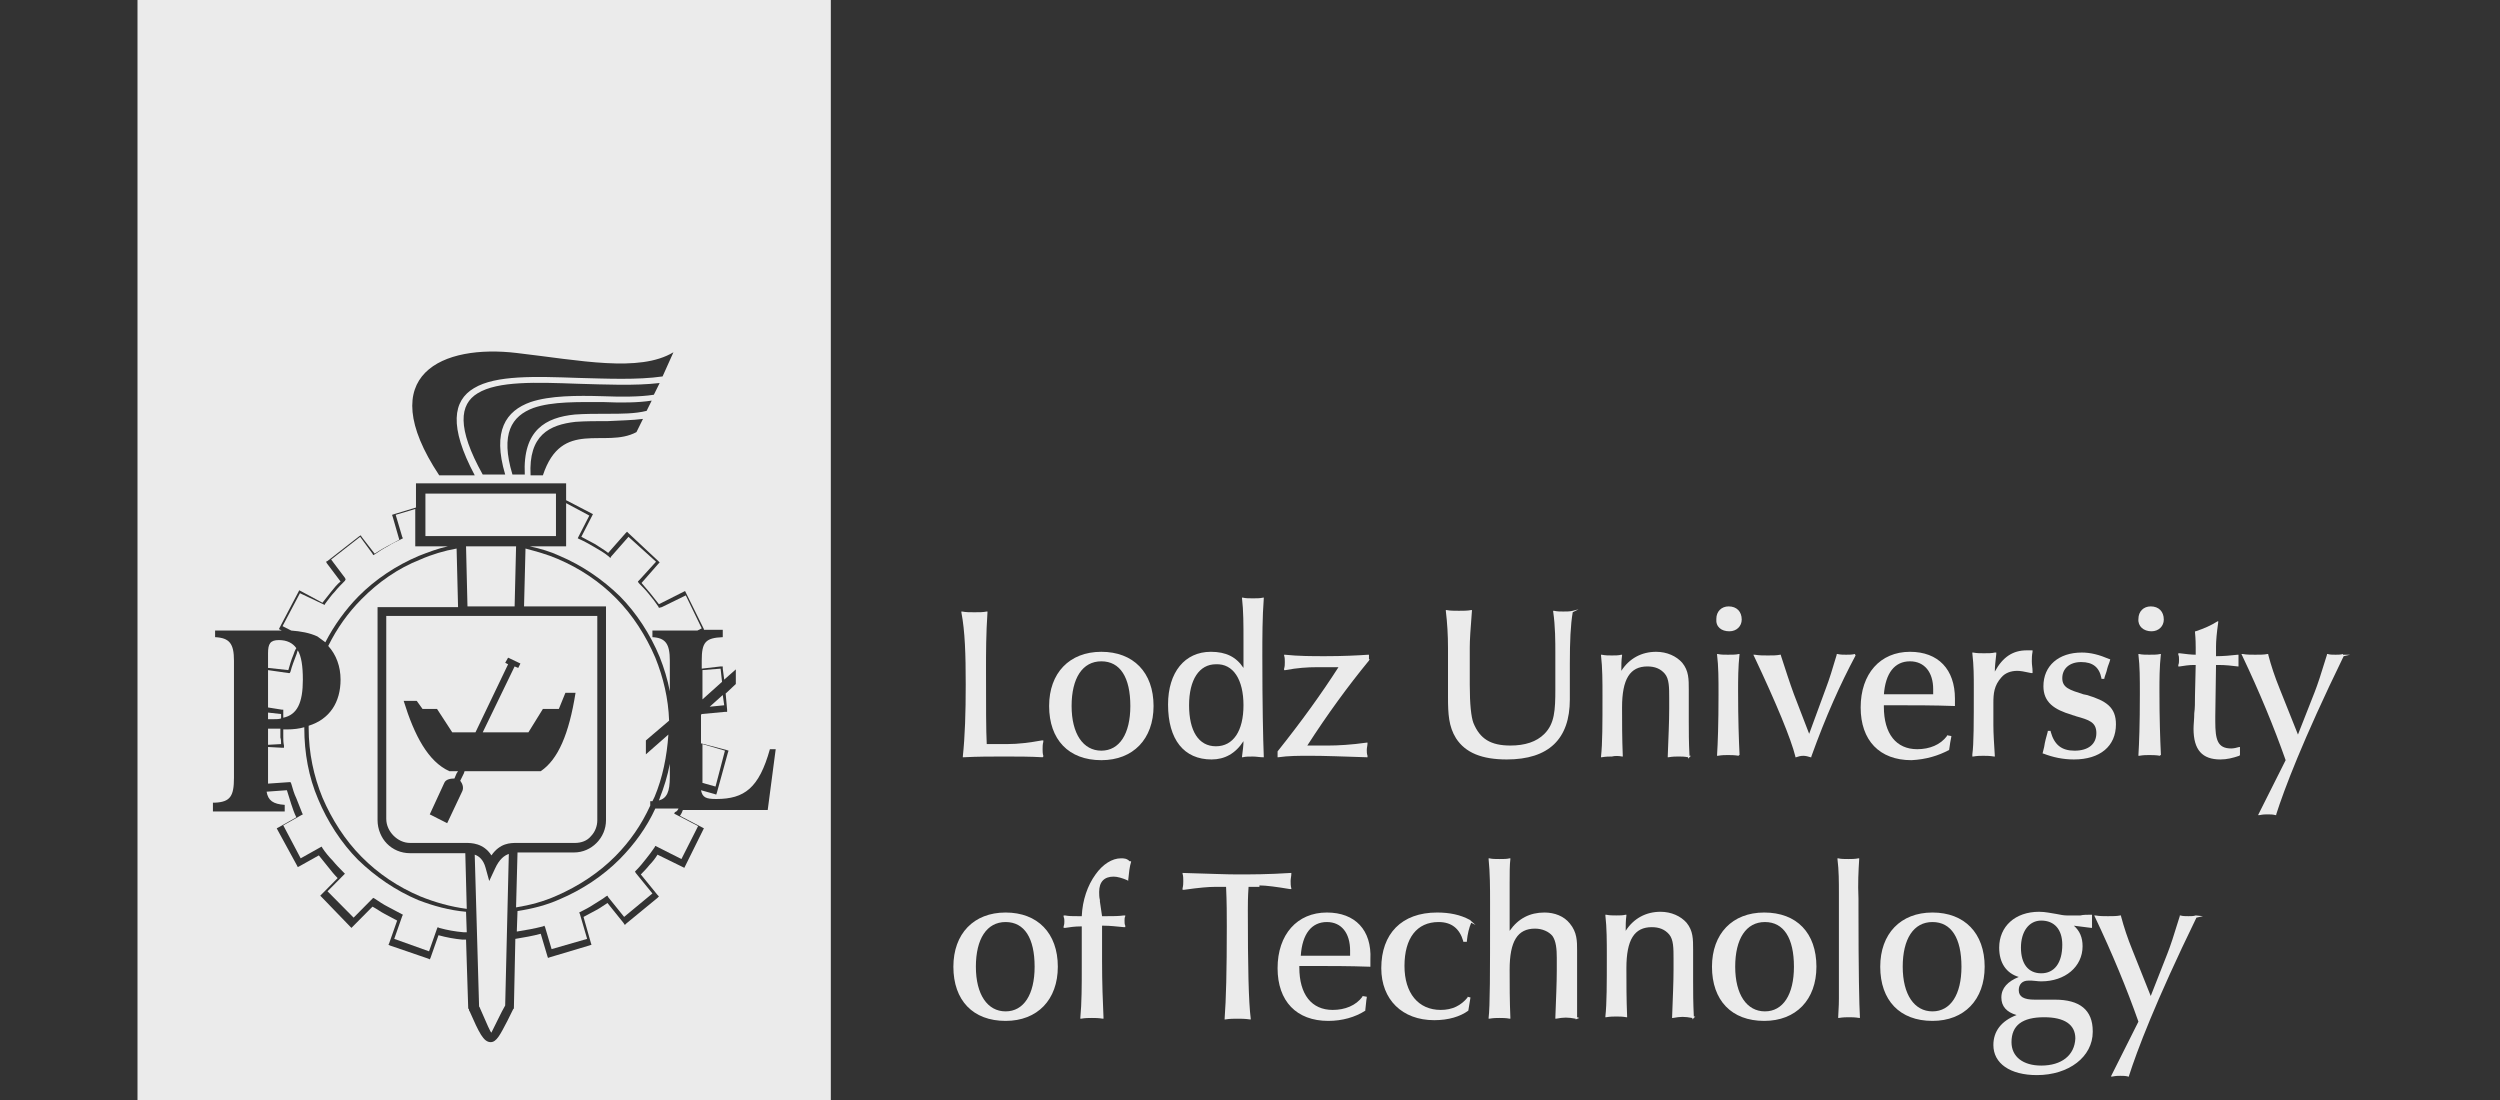 <?xml version="1.0"?>
<svg xmlns="http://www.w3.org/2000/svg" width="125" height="55" viewBox="0 0 125 55" fill="none">
<rect x="0" y="0" width="125" height="55" fill="#333333" stroke="none"/>
<g clip-path="url(#clip0_2097_59500)">
<path d="M98.617 37.827H98.653C98.871 37.79 99.016 37.79 99.161 37.79C99.306 37.79 99.487 37.79 99.705 37.827H99.741V37.79C99.705 37.204 99.669 36.691 99.669 36.252V35.153C99.669 34.677 99.705 34.275 100.067 33.872C100.249 33.652 100.539 33.542 100.865 33.542C101.01 33.542 101.228 33.579 101.554 33.652H101.627V33.542C101.627 33.396 101.591 33.249 101.591 33.066C101.591 32.92 101.591 32.773 101.627 32.59V32.517H101.591C101.518 32.517 101.409 32.517 101.337 32.517C100.648 32.517 100.14 32.846 99.741 33.579C99.741 33.322 99.778 33.03 99.814 32.7V32.627H99.741C99.596 32.663 99.415 32.663 99.197 32.663C99.016 32.663 98.835 32.663 98.653 32.627H98.617V32.663C98.69 33.286 98.69 33.835 98.69 34.384C98.69 36.179 98.69 37.204 98.617 37.717V37.827Z" fill="#FFFFFF" fill-opacity="0.9"/>
<path d="M72.4 32.407V34.86C72.4 35.702 72.436 36.325 72.799 36.911C73.27 37.643 74.104 37.973 75.337 37.973C77.441 37.973 78.492 36.947 78.492 34.97V33.176C78.492 32.077 78.528 31.235 78.637 30.612L78.927 30.466L78.637 30.539C78.492 30.576 78.347 30.576 78.165 30.576C77.984 30.576 77.876 30.576 77.694 30.539H77.658V30.576C77.767 31.308 77.767 32.077 77.767 32.7V34.457C77.767 35.519 77.73 36.178 77.222 36.691C76.824 37.094 76.243 37.277 75.519 37.277C74.539 37.277 73.995 36.947 73.669 36.142C73.56 35.849 73.488 35.226 73.488 34.238V32.37C73.488 32.004 73.524 31.455 73.597 30.539V30.503H73.56C73.379 30.539 73.161 30.539 72.944 30.539C72.726 30.539 72.508 30.539 72.328 30.503H72.291V30.539C72.364 31.162 72.4 31.748 72.4 32.407Z" fill="#FFFFFF" fill-opacity="0.9"/>
<path d="M86.469 31.565C86.832 31.565 87.086 31.308 87.086 30.979C87.086 30.576 86.832 30.32 86.433 30.32C86.07 30.32 85.817 30.576 85.817 30.942C85.781 31.345 86.07 31.565 86.469 31.565Z" fill="#FFFFFF" fill-opacity="0.9"/>
<path d="M86.977 32.7H86.941C86.796 32.736 86.614 32.736 86.397 32.736C86.216 32.736 86.034 32.736 85.89 32.7H85.853V32.736C85.926 33.322 85.926 33.945 85.926 34.714C85.926 36.215 85.89 37.167 85.853 37.753V37.79H85.89C86.107 37.753 86.252 37.753 86.397 37.753C86.542 37.753 86.723 37.753 86.941 37.79V37.753H86.977V37.716C86.941 36.984 86.905 35.959 86.905 34.567C86.905 33.981 86.905 33.359 86.977 32.7Z" fill="#FFFFFF" fill-opacity="0.9"/>
<path d="M89.769 37.826V37.863H89.805C89.914 37.826 90.023 37.79 90.168 37.79C90.277 37.79 90.422 37.826 90.531 37.863H90.567V37.826C91.292 35.812 92.017 34.201 92.779 32.773L92.743 32.7C92.597 32.736 92.453 32.736 92.308 32.736C92.162 32.736 92.017 32.736 91.873 32.7H91.836V32.736C91.618 33.469 91.474 33.945 91.292 34.421L90.458 36.691L89.697 34.714C89.479 34.128 89.261 33.432 89.044 32.773V32.736H89.008C88.826 32.773 88.645 32.773 88.391 32.773C88.174 32.773 87.956 32.773 87.739 32.736H87.666L87.703 32.81C88.826 35.19 89.552 36.947 89.769 37.826Z" fill="#FFFFFF" fill-opacity="0.9"/>
<path d="M107.574 31.565C107.936 31.565 108.19 31.308 108.19 30.979C108.19 30.576 107.936 30.32 107.537 30.32C107.175 30.32 106.921 30.576 106.921 30.942C106.885 31.308 107.175 31.565 107.574 31.565Z" fill="#FFFFFF" fill-opacity="0.9"/>
<path d="M103.694 37.973C105 37.973 105.797 37.314 105.797 36.215C105.797 35.373 105.326 35.044 104.346 34.751L104.165 34.714C103.476 34.494 103.114 34.385 103.114 33.908C103.114 33.432 103.476 33.103 104.057 33.103C104.637 33.103 104.963 33.359 105.072 33.908V33.945H105.217V33.908C105.253 33.762 105.326 33.616 105.362 33.432C105.398 33.286 105.471 33.139 105.507 32.993V32.956H105.471C104.963 32.737 104.528 32.627 104.093 32.627C102.932 32.627 102.171 33.286 102.171 34.311C102.171 35.117 102.715 35.483 103.585 35.739C103.658 35.776 103.73 35.776 103.802 35.813C104.455 35.996 104.818 36.106 104.818 36.655C104.818 37.204 104.419 37.534 103.73 37.534C103.078 37.534 102.715 37.241 102.533 36.582V36.545H102.388V36.582C102.316 36.838 102.243 37.094 102.207 37.351C102.171 37.46 102.171 37.534 102.135 37.644V37.68H102.171C102.642 37.863 103.15 37.973 103.694 37.973Z" fill="#FFFFFF" fill-opacity="0.9"/>
<path d="M108.045 32.7H108.009C107.864 32.736 107.683 32.736 107.465 32.736C107.284 32.736 107.102 32.736 106.957 32.7H106.921V32.736C106.993 33.322 106.993 33.908 106.993 34.714C106.993 36.215 106.957 37.167 106.921 37.753V37.79H106.957C107.175 37.753 107.32 37.753 107.465 37.753C107.61 37.753 107.792 37.753 108.009 37.79V37.753H108.045V37.716C108.009 36.984 107.972 35.959 107.972 34.567C107.972 33.981 107.972 33.359 108.045 32.7Z" fill="#FFFFFF" fill-opacity="0.9"/>
<path d="M55.067 32.59C53.471 32.59 52.456 33.652 52.456 35.3C52.456 36.984 53.435 38.009 55.067 38.009C56.662 38.009 57.678 36.947 57.678 35.3C57.678 33.615 56.662 32.59 55.067 32.59ZM56.517 35.3C56.517 36.691 55.973 37.533 55.067 37.533C54.16 37.533 53.58 36.691 53.58 35.3C53.58 33.908 54.124 33.066 55.067 33.066C56.01 33.066 56.517 33.871 56.517 35.3Z" fill="#FFFFFF" fill-opacity="0.9"/>
<path d="M62.972 44.271C63.298 44.271 63.842 44.344 64.495 44.454H64.567V44.417C64.531 44.307 64.531 44.161 64.531 44.051C64.531 43.941 64.567 43.795 64.567 43.685V43.648H64.531C63.407 43.721 62.537 43.721 61.848 43.721C61.304 43.721 60.47 43.685 59.164 43.648H59.128V43.685C59.164 43.795 59.164 43.941 59.164 44.051C59.164 44.161 59.164 44.271 59.128 44.417V44.49H59.201C59.962 44.381 60.434 44.344 60.724 44.344H61.304C61.34 45.113 61.34 45.772 61.34 46.321C61.34 48.555 61.304 49.983 61.231 50.935V50.972H61.267C61.485 50.935 61.703 50.935 61.884 50.935C62.029 50.935 62.247 50.935 62.5 50.972H62.537V50.935C62.428 50.093 62.392 48.299 62.392 45.516C62.392 45.223 62.392 44.857 62.428 44.344H62.972V44.271Z" fill="#FFFFFF" fill-opacity="0.9"/>
<path d="M84.656 49.068V47.493C84.656 46.944 84.656 46.541 84.33 46.139C84.04 45.809 83.569 45.589 83.025 45.589C82.299 45.589 81.683 45.919 81.284 46.541C81.284 46.285 81.284 46.029 81.32 45.772V45.736H81.284C81.139 45.772 80.994 45.772 80.813 45.772C80.631 45.772 80.486 45.772 80.305 45.736H80.269V45.772C80.341 46.395 80.341 47.091 80.341 47.786C80.341 49.215 80.341 50.166 80.269 50.826V50.862H80.305C80.522 50.826 80.668 50.826 80.813 50.826C80.958 50.826 81.139 50.826 81.32 50.862H81.356V50.826C81.32 49.947 81.32 49.141 81.32 48.409C81.32 46.981 81.719 46.358 82.59 46.358C82.952 46.358 83.242 46.468 83.46 46.724C83.677 46.981 83.677 47.42 83.677 47.933V48.482C83.677 49.105 83.641 49.874 83.605 50.862V50.899H83.641C84.04 50.826 84.221 50.826 84.62 50.899V50.972L84.765 50.826H84.692C84.656 50.13 84.656 49.581 84.656 49.068Z" fill="#FFFFFF" fill-opacity="0.9"/>
<path d="M73.488 45.992C73.016 45.736 72.472 45.626 71.856 45.626C70.079 45.626 69.064 46.688 69.064 48.409C69.064 49.983 70.115 51.009 71.711 51.009C72.436 51.009 73.016 50.825 73.415 50.533L73.524 49.873L73.379 49.837V49.873C73.053 50.276 72.617 50.496 72.037 50.496C70.913 50.496 70.224 49.654 70.224 48.299C70.224 46.907 70.841 46.102 71.929 46.102C72.581 46.102 72.98 46.431 73.162 47.054V47.09H73.343V47.054C73.379 46.688 73.451 46.395 73.56 46.138L73.778 46.248L73.488 45.992Z" fill="#FFFFFF" fill-opacity="0.9"/>
<path d="M81.103 37.826H81.139V37.789C81.103 36.911 81.103 36.105 81.103 35.373C81.103 33.945 81.502 33.322 82.372 33.322C82.734 33.322 83.025 33.432 83.242 33.688C83.46 33.945 83.46 34.384 83.46 34.897V35.446C83.46 36.069 83.424 36.837 83.387 37.826V37.863H83.424C83.641 37.826 83.786 37.826 83.931 37.826C84.076 37.826 84.221 37.826 84.403 37.863V37.936L84.547 37.789H84.475C84.439 37.13 84.439 36.581 84.439 36.069V34.494C84.439 33.945 84.439 33.542 84.112 33.139C83.822 32.809 83.351 32.59 82.807 32.59C82.082 32.59 81.465 32.919 81.066 33.542C81.066 33.286 81.066 33.029 81.103 32.773V32.736H81.066C80.921 32.773 80.776 32.773 80.595 32.773C80.413 32.773 80.269 32.773 80.087 32.736H80.051V32.773C80.124 33.395 80.124 34.091 80.124 34.787C80.124 36.215 80.124 37.167 80.051 37.826V37.863H80.087C80.305 37.826 80.45 37.826 80.595 37.826C80.74 37.789 80.921 37.789 81.103 37.826Z" fill="#FFFFFF" fill-opacity="0.9"/>
<path d="M78.855 49.434V47.53C78.855 47.054 78.855 46.614 78.492 46.175C78.202 45.809 77.73 45.626 77.223 45.626C76.498 45.626 75.917 45.919 75.482 46.541V44.161C75.482 43.648 75.482 43.245 75.519 42.952V42.916H75.482C75.337 42.952 75.192 42.952 74.974 42.952C74.793 42.952 74.612 42.952 74.467 42.916H74.43V42.952C74.503 43.648 74.503 44.417 74.503 45.076V45.589C74.503 48.665 74.503 50.313 74.43 50.898V50.935H74.467C74.685 50.898 74.83 50.898 74.974 50.898C75.12 50.898 75.301 50.898 75.482 50.935H75.519V50.898C75.482 50.02 75.482 49.214 75.482 48.482C75.482 47.054 75.881 46.431 76.751 46.431C77.114 46.431 77.441 46.578 77.622 46.797C77.803 47.054 77.839 47.456 77.839 47.896V48.518C77.839 49.141 77.803 49.91 77.767 50.898V50.935H77.803C78.202 50.862 78.383 50.862 78.782 50.935V50.972L78.964 50.898L78.855 50.862C78.855 50.276 78.855 49.837 78.855 49.434Z" fill="#FFFFFF" fill-opacity="0.9"/>
<path d="M66.344 45.626C64.858 45.626 63.879 46.724 63.879 48.409C63.879 50.056 64.821 51.045 66.417 51.045C67.106 51.045 67.758 50.862 68.266 50.533V50.496C68.302 50.24 68.302 50.056 68.339 49.873V49.837L68.121 49.8V49.837C67.795 50.276 67.251 50.496 66.634 50.496C65.583 50.496 64.966 49.727 64.966 48.372V48.299C65.148 48.299 65.365 48.299 65.547 48.299C66.453 48.299 67.468 48.299 68.484 48.336H68.52V48.299C68.52 48.189 68.52 48.079 68.52 47.969C68.593 46.505 67.758 45.626 66.344 45.626ZM67.505 47.53C67.505 47.603 67.505 47.713 67.505 47.786H67.07C66.417 47.786 65.945 47.786 65.51 47.786H65.039C65.111 46.688 65.583 46.102 66.344 46.102C67.07 46.102 67.505 46.651 67.505 47.53Z" fill="#FFFFFF" fill-opacity="0.9"/>
<path d="M65.51 37.789C66.236 37.789 67.178 37.826 68.339 37.863H68.375V37.789C68.339 37.68 68.339 37.606 68.339 37.496C68.339 37.387 68.375 37.277 68.375 37.167V37.13H68.339C67.577 37.24 66.888 37.277 66.417 37.277H65.365C66.381 35.702 67.396 34.311 68.448 33.029L68.484 32.956H68.448V32.736H68.411C67.867 32.773 67.142 32.809 66.272 32.809C65.619 32.809 64.93 32.809 64.241 32.736H64.205V32.773C64.241 32.883 64.241 32.992 64.241 33.102C64.241 33.212 64.241 33.322 64.205 33.432V33.505H64.277C64.858 33.395 65.365 33.359 65.873 33.359H66.924C66.054 34.714 65.075 36.068 63.879 37.57V37.863H63.915C64.422 37.789 64.93 37.789 65.51 37.789Z" fill="#FFFFFF" fill-opacity="0.9"/>
<path d="M50.28 45.626C48.685 45.626 47.669 46.688 47.669 48.336C47.669 50.02 48.649 51.045 50.28 51.045C51.876 51.045 52.891 49.983 52.891 48.336C52.891 46.651 51.876 45.626 50.28 45.626ZM51.731 48.336C51.731 49.727 51.187 50.569 50.28 50.569C49.374 50.569 48.794 49.727 48.794 48.336C48.794 46.944 49.338 46.102 50.28 46.102C51.223 46.102 51.731 46.907 51.731 48.336Z" fill="#FFFFFF" fill-opacity="0.9"/>
<path d="M56.046 42.916C55.611 42.916 55.14 43.209 54.777 43.721C54.378 44.271 54.124 45.003 54.088 45.809H53.907C53.653 45.809 53.435 45.809 53.254 45.772H53.181V45.845C53.218 45.919 53.218 45.992 53.218 46.065C53.218 46.138 53.218 46.211 53.181 46.321V46.395H53.254C53.472 46.358 53.762 46.321 54.016 46.321H54.088V48.372C54.088 49.287 54.088 50.13 54.016 50.898V50.935H54.052C54.269 50.898 54.414 50.898 54.596 50.898C54.741 50.898 54.922 50.898 55.14 50.935H55.176V50.898C55.14 50.093 55.103 49.141 55.103 48.042V46.285H55.212C55.502 46.285 55.792 46.321 56.191 46.358H56.264V46.285C56.227 46.211 56.227 46.138 56.227 46.028C56.227 45.955 56.227 45.882 56.264 45.809V45.772H56.191C55.937 45.809 55.647 45.809 55.321 45.809H55.103L54.995 45.076V45.003C54.958 44.856 54.958 44.71 54.958 44.6C54.958 44.087 55.212 43.831 55.684 43.831C55.865 43.831 56.119 43.904 56.373 44.014L56.409 44.051V44.014C56.445 43.648 56.481 43.319 56.554 43.099V43.062H56.481C56.336 42.916 56.191 42.916 56.046 42.916Z" fill="#FFFFFF" fill-opacity="0.9"/>
<path d="M62.174 37.058C62.174 37.277 62.138 37.534 62.101 37.827V37.863H62.138C62.283 37.827 62.428 37.827 62.645 37.827C62.827 37.827 62.972 37.863 63.153 37.863H63.189V37.827C63.153 36.911 63.117 35.227 63.117 32.81C63.117 31.858 63.117 30.869 63.189 29.917V29.881H63.153C63.008 29.917 62.827 29.917 62.645 29.917C62.464 29.917 62.283 29.917 62.138 29.881H62.101V29.917C62.174 30.54 62.174 31.235 62.174 32.004V33.396C61.811 32.847 61.304 32.59 60.542 32.59C59.237 32.59 58.403 33.615 58.403 35.227C58.403 36.984 59.2 37.973 60.578 37.973C61.231 37.973 61.775 37.68 62.174 37.058ZM62.174 35.263C62.174 36.545 61.666 37.314 60.796 37.314C59.926 37.314 59.454 36.545 59.454 35.263C59.454 33.982 59.962 33.213 60.796 33.213C61.666 33.176 62.174 33.982 62.174 35.263Z" fill="#FFFFFF" fill-opacity="0.9"/>
<path d="M88.21 45.626C86.615 45.626 85.599 46.688 85.599 48.336C85.599 50.02 86.578 51.045 88.21 51.045C89.805 51.045 90.821 49.983 90.821 48.336C90.821 46.651 89.842 45.626 88.21 45.626ZM89.697 48.336C89.697 49.727 89.153 50.569 88.246 50.569C87.34 50.569 86.76 49.727 86.76 48.336C86.76 46.944 87.303 46.102 88.246 46.102C89.189 46.102 89.697 46.907 89.697 48.336Z" fill="#FFFFFF" fill-opacity="0.9"/>
<path d="M111.562 37.423C110.873 37.423 110.764 36.984 110.764 36.069V35.812L110.801 33.249H110.946C111.272 33.249 111.599 33.286 111.889 33.322H111.925V33.249C111.925 33.176 111.925 33.103 111.925 33.029C111.925 32.956 111.925 32.883 111.925 32.81V32.736H111.889C111.562 32.773 111.163 32.81 110.801 32.81V32.334C110.801 32.041 110.837 31.638 110.91 31.125V31.052L110.837 31.089C110.547 31.272 110.221 31.418 109.785 31.565H109.749V31.601C109.785 31.968 109.785 32.261 109.785 32.37V32.736C109.568 32.736 109.278 32.7 108.988 32.663H108.915V32.736C108.951 32.81 108.951 32.883 108.951 32.993C108.951 33.066 108.951 33.176 108.915 33.249V33.322H108.988C109.206 33.286 109.459 33.249 109.677 33.249H109.785L109.749 34.787C109.749 35.117 109.749 35.41 109.713 35.666C109.713 35.959 109.677 36.215 109.677 36.435C109.677 37.497 110.112 37.973 111.019 37.973C111.345 37.973 111.635 37.9 111.962 37.79L111.998 37.753V37.35H111.962C111.853 37.387 111.671 37.423 111.562 37.423Z" fill="#FFFFFF" fill-opacity="0.9"/>
<path d="M109.786 45.772C109.677 45.809 109.568 45.809 109.423 45.809C109.278 45.809 109.133 45.809 109.024 45.772H108.988V45.809C108.698 46.761 108.516 47.31 108.371 47.676L107.537 49.8L106.631 47.53C106.377 46.907 106.196 46.358 106.051 45.809V45.772H106.014C105.833 45.809 105.652 45.809 105.398 45.809C105.18 45.809 104.963 45.809 104.781 45.772H104.709L104.745 45.845C105.615 47.676 106.341 49.434 106.921 51.082L105.543 53.828H105.615C105.797 53.791 105.906 53.791 106.014 53.791C106.159 53.791 106.268 53.791 106.414 53.828H106.45V53.791C106.849 52.546 107.755 50.13 109.822 45.882L110.149 45.809L109.786 45.772Z" fill="#FFFFFF" fill-opacity="0.9"/>
<path d="M48.286 34.238C48.286 35.629 48.25 36.801 48.141 37.826V37.863H48.177C48.902 37.826 49.555 37.826 50.208 37.826C50.861 37.826 51.513 37.826 52.13 37.863L52.166 37.826V37.79C52.13 37.68 52.13 37.57 52.13 37.46C52.13 37.35 52.13 37.204 52.166 37.094V37.021H52.093C51.477 37.13 50.933 37.204 50.353 37.204H49.337C49.301 36.508 49.301 35.373 49.301 33.469C49.301 32.663 49.301 31.674 49.374 30.613V30.576H49.337C49.156 30.613 48.975 30.613 48.721 30.613C48.503 30.613 48.286 30.613 48.105 30.576H48.068V30.613C48.25 31.565 48.286 32.7 48.286 34.238Z" fill="#FFFFFF" fill-opacity="0.9"/>
<path d="M104.02 45.772C103.911 45.772 103.839 45.772 103.839 45.772H103.331C103.187 45.772 103.005 45.736 102.824 45.699C102.57 45.663 102.28 45.589 101.953 45.589C100.757 45.589 99.959 46.322 99.959 47.384C99.959 48.153 100.322 48.665 100.938 48.848C100.394 49.068 100.068 49.398 100.068 49.874C100.068 50.313 100.322 50.606 100.83 50.752C100.068 51.045 99.669 51.558 99.669 52.254C99.669 53.169 100.503 53.755 101.845 53.755C103.44 53.755 104.637 52.84 104.637 51.595V51.558C104.637 50.496 103.984 49.983 102.752 49.983H101.736C101.192 49.983 100.938 49.837 100.938 49.508C100.938 49.215 101.119 49.031 101.41 49.031C101.446 49.031 101.518 49.031 101.591 49.031C101.7 49.031 101.881 49.068 102.062 49.068C103.259 49.068 104.129 48.336 104.129 47.31C104.129 46.871 103.984 46.541 103.694 46.285C104.02 46.322 104.31 46.358 104.565 46.395H104.601V45.736H104.565C104.346 45.736 104.166 45.736 104.02 45.772ZM102.062 53.279C101.156 53.279 100.575 52.84 100.575 52.107C100.575 51.265 101.119 50.862 102.207 50.862C103.223 50.862 103.767 51.228 103.767 51.924C103.73 52.766 103.078 53.279 102.062 53.279ZM103.114 47.237C103.114 48.153 102.715 48.665 102.062 48.665C101.41 48.665 101.047 48.189 101.047 47.384C101.047 46.578 101.446 46.029 102.062 46.029C102.715 46.029 103.114 46.468 103.114 47.237Z" fill="#FFFFFF" fill-opacity="0.9"/>
<path d="M117.147 32.7C117.038 32.736 116.893 32.736 116.784 32.736C116.639 32.736 116.494 32.736 116.385 32.7H116.349V32.736C116.059 33.688 115.877 34.238 115.733 34.604L114.898 36.728L113.992 34.458C113.738 33.835 113.557 33.286 113.412 32.736V32.7H113.376C113.194 32.736 113.013 32.736 112.759 32.736C112.541 32.736 112.324 32.736 112.142 32.7H112.07L112.106 32.773C112.977 34.604 113.702 36.362 114.282 38.009L112.94 40.682L112.904 40.756H112.977C113.158 40.719 113.267 40.719 113.376 40.719C113.52 40.719 113.629 40.719 113.775 40.756H113.811V40.719C114.21 39.474 115.116 37.057 117.183 32.81L117.51 32.736H117.147V32.7Z" fill="#FFFFFF" fill-opacity="0.9"/>
<path d="M96.623 45.626C95.027 45.626 94.012 46.688 94.012 48.336C94.012 50.02 94.991 51.045 96.623 51.045C98.218 51.045 99.233 49.983 99.233 48.336C99.233 46.651 98.218 45.626 96.623 45.626ZM98.073 48.336C98.073 49.727 97.53 50.569 96.623 50.569C95.716 50.569 95.136 49.727 95.136 48.336C95.136 46.944 95.68 46.102 96.623 46.102C97.566 46.102 98.073 46.907 98.073 48.336Z" fill="#FFFFFF" fill-opacity="0.9"/>
<path d="M92.96 42.952V42.916H92.924C92.743 42.952 92.597 42.952 92.416 42.952C92.235 42.952 92.053 42.952 91.909 42.916H91.873V42.952C91.945 43.502 91.945 44.124 91.945 44.637V45.552C91.945 46.504 91.945 47.383 91.945 48.152C91.945 48.811 91.945 49.397 91.945 49.946C91.945 50.02 91.945 50.313 91.909 50.862V50.898H91.945C92.162 50.862 92.308 50.862 92.453 50.862C92.597 50.862 92.743 50.862 92.96 50.898H92.996V50.862C92.96 50.276 92.924 48.555 92.924 45.442V44.93C92.888 44.161 92.924 43.538 92.96 42.952Z" fill="#FFFFFF" fill-opacity="0.9"/>
<path d="M97.457 37.497C97.493 37.204 97.529 37.02 97.566 36.837V36.801L97.348 36.764V36.801C97.022 37.24 96.478 37.46 95.861 37.46C94.809 37.46 94.193 36.691 94.193 35.336V35.263C94.374 35.263 94.592 35.263 94.773 35.263C95.68 35.263 96.695 35.263 97.71 35.3H97.747V35.263C97.747 35.153 97.747 35.043 97.747 34.933C97.747 33.469 96.913 32.59 95.499 32.59C94.012 32.59 93.033 33.688 93.033 35.373C93.033 37.02 93.975 38.009 95.571 38.009C96.296 37.973 96.913 37.789 97.457 37.497ZM94.193 34.75C94.266 33.652 94.737 33.066 95.499 33.066C96.224 33.066 96.659 33.615 96.659 34.457C96.659 34.531 96.659 34.64 96.659 34.714H96.151C95.535 34.714 95.064 34.714 94.665 34.714H94.193V34.75Z" fill="#FFFFFF" fill-opacity="0.9"/>
<path d="M18.08 29.953C17.391 30.649 16.847 31.418 16.412 32.297C16.811 32.736 17.028 33.322 17.028 33.981C17.028 35.117 16.484 35.959 15.433 36.288C15.433 36.325 15.433 36.362 15.433 36.398C15.433 37.643 15.687 38.815 16.122 39.877C16.593 40.975 17.246 42.001 18.08 42.843C18.914 43.685 19.893 44.344 21.017 44.82C21.742 45.113 22.504 45.333 23.338 45.443L23.265 42.66H20.509C20.038 42.66 19.639 42.477 19.349 42.184C19.059 41.891 18.878 41.452 18.878 41.012V30.356H22.903L22.83 27.427C22.214 27.537 21.597 27.72 21.017 27.976C19.893 28.416 18.914 29.111 18.08 29.953Z" fill="#FFFFFF" fill-opacity="0.9"/>
<path d="M14.019 36.874C14.019 36.728 14.019 36.581 14.019 36.435H13.402V37.24L14.055 37.204C14.055 37.094 14.055 36.984 14.019 36.874Z" fill="#FFFFFF" fill-opacity="0.9"/>
<path d="M33.455 36.032C33.419 34.934 33.165 33.872 32.766 32.883C32.294 31.784 31.642 30.759 30.808 29.917C29.974 29.075 28.994 28.416 27.87 27.939C27.363 27.72 26.819 27.573 26.275 27.427L26.202 30.32H30.3V41.012C30.3 41.452 30.119 41.854 29.828 42.147C29.538 42.44 29.14 42.623 28.704 42.623H25.876L25.803 45.37C26.492 45.26 27.181 45.077 27.834 44.784C28.922 44.308 29.937 43.648 30.771 42.806C31.497 42.074 32.077 41.232 32.512 40.28V40.06C32.548 40.06 32.584 40.06 32.621 40.06C32.657 39.987 32.693 39.914 32.73 39.84C33.128 38.888 33.346 37.826 33.419 36.728L32.294 37.717V37.021L33.455 36.032Z" fill="#FFFFFF" fill-opacity="0.9"/>
<path d="M35.123 39.145L35.776 39.328L36.247 37.533L35.123 37.204V38.815C35.123 38.925 35.123 39.035 35.123 39.145Z" fill="#FFFFFF" fill-opacity="0.9"/>
<path d="M20.908 45.003C19.784 44.527 18.769 43.831 17.899 42.989C17.065 42.147 16.376 41.085 15.904 39.95C15.433 38.851 15.215 37.643 15.215 36.398V36.361C14.961 36.435 14.671 36.471 14.345 36.471H14.164C14.164 36.581 14.164 36.691 14.164 36.837C14.164 36.984 14.164 37.13 14.2 37.277V37.387H14.091L13.402 37.35V38.888C13.402 38.998 13.402 39.108 13.402 39.181L14.454 39.108H14.526L14.562 39.181C14.635 39.437 14.708 39.694 14.816 39.913C14.925 40.17 14.998 40.389 15.106 40.646L15.143 40.719L15.07 40.755L14.164 41.268L15.034 42.916L16.013 42.367L16.085 42.33L16.122 42.403C16.267 42.623 16.448 42.843 16.63 43.026C16.811 43.246 16.992 43.429 17.173 43.612L17.246 43.685L16.376 44.564L17.681 45.882L18.66 44.893L18.733 44.93C18.95 45.076 19.168 45.223 19.385 45.333C19.603 45.443 19.857 45.589 20.074 45.699L20.147 45.736L20.11 45.809L19.712 46.944L21.452 47.566L21.851 46.431L21.887 46.358L21.96 46.395C22.359 46.505 22.758 46.578 23.193 46.614C23.229 46.614 23.265 46.614 23.338 46.614L23.302 45.589C22.468 45.516 21.67 45.296 20.908 45.003Z" fill="#FFFFFF" fill-opacity="0.9"/>
<path d="M33.491 38.852V38.193C33.382 38.778 33.201 39.364 32.984 39.913C32.984 39.95 32.947 39.987 32.947 40.023C33.346 39.913 33.491 39.584 33.491 38.852Z" fill="#FFFFFF" fill-opacity="0.9"/>
<path d="M14.417 33.505C14.49 33.249 14.562 32.992 14.671 32.736C14.708 32.626 14.744 32.516 14.816 32.407C14.635 32.15 14.345 32.004 13.946 32.004C13.511 32.004 13.402 32.187 13.402 32.663V33.395L14.417 33.505Z" fill="#FFFFFF" fill-opacity="0.9"/>
<path d="M6.875 55H41.541V0H6.875V55ZM25.84 17.65C28.995 18.016 31.968 18.639 33.672 17.613L33.129 18.822C31.859 19.005 30.336 18.931 28.886 18.895C26.783 18.822 24.788 18.748 23.7 19.407C22.649 20.03 22.431 21.312 23.737 23.765H21.96C18.587 18.675 22.177 17.21 25.84 17.65ZM30.373 20.689C29.829 20.689 29.248 20.689 28.741 20.726C27.29 20.872 26.13 21.495 26.239 23.728H25.622C25.006 21.678 25.586 20.799 26.674 20.396C27.617 20.067 28.922 20.103 30.155 20.103C31.025 20.14 31.896 20.14 32.585 20.03L32.331 20.543C31.751 20.689 31.062 20.689 30.373 20.689ZM32.149 20.945L31.823 21.605C30.264 22.447 28.088 20.909 27.145 23.765H26.529C26.42 21.751 27.472 21.238 28.777 21.092C29.285 21.055 29.829 21.055 30.409 21.055C30.989 21.019 31.605 21.019 32.149 20.945ZM30.119 19.81C28.85 19.774 27.508 19.774 26.529 20.103C25.296 20.543 24.607 21.531 25.26 23.728H24.136C22.83 21.385 22.975 20.213 23.882 19.664C24.897 19.041 26.819 19.114 28.886 19.188C30.264 19.224 31.714 19.298 32.983 19.151L32.693 19.737C32.004 19.847 31.062 19.847 30.119 19.81ZM10.755 40.133C11.517 40.097 11.698 39.804 11.698 38.888V33.029C11.698 32.187 11.48 31.894 10.755 31.858V31.528H13.873C13.946 31.528 14.019 31.528 14.091 31.528L13.946 31.455L13.982 31.381L14.925 29.587L14.961 29.514L15.034 29.551L16.122 30.137C16.267 29.953 16.412 29.77 16.557 29.587C16.702 29.404 16.847 29.221 17.028 29.075L16.339 28.159L16.303 28.086L16.375 28.049L17.971 26.804L18.044 26.768L18.08 26.841L18.733 27.683C18.914 27.573 19.131 27.427 19.349 27.317C19.567 27.207 19.748 27.097 19.965 26.987L19.639 25.852L19.603 25.742L19.712 25.706L20.799 25.376V24.168H28.306V25.01L29.575 25.669L29.647 25.706L29.611 25.779L29.067 26.841C29.285 26.951 29.539 27.097 29.756 27.207C29.974 27.354 30.227 27.5 30.409 27.646L31.279 26.658L31.352 26.585L31.424 26.658L32.911 28.049L32.983 28.122L32.911 28.196L32.077 29.148C32.222 29.331 32.367 29.477 32.512 29.66C32.657 29.843 32.802 30.027 32.947 30.21L34.253 29.551L35.195 31.455V31.491H36.138V31.858C35.268 31.894 35.087 32.114 35.087 33.029V33.432L36.029 33.322H36.138V33.432L36.211 33.981L36.791 33.469V34.201L36.283 34.677L36.356 35.483V35.593H36.247L35.087 35.702L35.05 35.739V37.167L36.319 37.497L36.428 37.533L36.392 37.643L35.848 39.62L35.812 39.73L35.703 39.694L35.05 39.511C35.123 39.877 35.304 39.95 35.812 39.95C37.226 39.95 37.951 39.401 38.495 37.46H38.785L38.386 40.499H34.144C34.108 40.609 34.071 40.682 33.999 40.792L35.123 41.378L35.195 41.415L34.216 43.392L34.144 43.355L32.875 42.733C32.766 42.916 32.621 43.099 32.476 43.246C32.331 43.429 32.186 43.575 32.041 43.722L32.875 44.747L32.947 44.82L32.875 44.894L31.315 46.175L31.243 46.248L31.17 46.139L30.373 45.15C30.191 45.26 30.01 45.406 29.792 45.516C29.575 45.626 29.393 45.736 29.176 45.846L29.539 47.127L29.575 47.237L29.466 47.274L27.508 47.859L27.399 47.896L27.363 47.786L27.037 46.688C26.638 46.798 26.203 46.871 25.767 46.944L25.695 50.386V50.423L25.659 50.459C25.55 50.679 25.441 50.899 25.369 51.045C25.006 51.741 24.825 52.107 24.535 52.107C24.172 52.107 23.954 51.631 23.483 50.569C23.447 50.533 23.447 50.496 23.447 50.459L23.41 50.423V50.386L23.302 46.981C23.229 46.981 23.193 46.981 23.12 46.981C22.721 46.944 22.323 46.871 21.924 46.761L21.525 47.896L21.488 47.969L21.416 47.933L19.494 47.274L19.422 47.237L19.458 47.164L19.857 46.029C19.639 45.919 19.458 45.809 19.24 45.699C19.023 45.589 18.841 45.443 18.624 45.333L17.572 46.395L17.5 46.322L16.085 44.857L16.013 44.784L16.883 43.905C16.702 43.722 16.557 43.539 16.412 43.355C16.267 43.172 16.122 42.989 15.941 42.77L14.961 43.319L14.889 43.355L14.853 43.282L13.873 41.488L13.837 41.415L13.91 41.378L14.816 40.865C14.707 40.646 14.635 40.426 14.562 40.206C14.49 39.987 14.417 39.73 14.345 39.511L13.33 39.584C13.402 40.023 13.656 40.206 14.236 40.243V40.573H10.646V40.133H10.755Z" fill="#FFFFFF" fill-opacity="0.9"/>
<path d="M16.267 32.114C16.702 31.272 17.282 30.466 17.935 29.807C18.769 28.965 19.82 28.269 20.944 27.793C21.416 27.61 21.887 27.427 22.395 27.317H20.763V25.449L19.784 25.742L20.11 26.841L20.147 26.914L20.074 26.951C19.857 27.061 19.603 27.17 19.385 27.317C19.168 27.427 18.95 27.573 18.732 27.72L18.66 27.756L18.624 27.683L18.007 26.841L16.557 27.976L17.246 28.891L17.282 28.965L17.246 29.038C17.064 29.221 16.883 29.404 16.738 29.587C16.557 29.77 16.412 29.99 16.267 30.173L16.23 30.246L16.158 30.21L14.997 29.66L14.127 31.308L14.562 31.528C15.034 31.564 15.469 31.638 15.868 31.821C16.013 31.931 16.122 32.004 16.267 32.114Z" fill="#FFFFFF" fill-opacity="0.9"/>
<path d="M36.211 35.263L36.138 34.75L35.485 35.336L36.211 35.263Z" fill="#FFFFFF" fill-opacity="0.9"/>
<path d="M36.102 34.091L36.029 33.432L35.123 33.505V34.97L36.102 34.091Z" fill="#FFFFFF" fill-opacity="0.9"/>
<path d="M28.306 27.317H26.492C27 27.427 27.508 27.573 27.979 27.793C29.103 28.269 30.119 28.965 30.989 29.807C31.823 30.649 32.512 31.711 32.983 32.846C33.201 33.396 33.382 33.982 33.491 34.567V33.029C33.491 32.187 33.273 31.894 32.621 31.858V31.528H34.869L35.087 31.418L34.289 29.77L33.092 30.356L32.947 30.393L32.911 30.32C32.766 30.1 32.621 29.917 32.439 29.697C32.294 29.514 32.113 29.331 31.932 29.148L31.895 29.075L31.968 29.002L32.802 28.086L31.424 26.841L30.554 27.83L30.517 27.903L30.445 27.83C30.227 27.647 29.974 27.5 29.72 27.354C29.466 27.207 29.212 27.061 28.958 26.951L28.886 26.914L28.922 26.841L29.466 25.779L28.306 25.157V27.317Z" fill="#FFFFFF" fill-opacity="0.9"/>
<path d="M33.926 40.426H32.766C32.331 41.378 31.714 42.22 30.989 42.952C30.155 43.795 29.103 44.49 27.979 44.966C27.326 45.259 26.601 45.442 25.876 45.552L25.84 46.578C26.311 46.504 26.71 46.431 27.145 46.321L27.218 46.285L27.254 46.358L27.58 47.456L29.357 46.944L28.994 45.699L28.958 45.625L29.031 45.589C29.248 45.479 29.466 45.369 29.683 45.223C29.901 45.076 30.119 44.966 30.3 44.82L30.372 44.783L30.409 44.856L31.206 45.845L32.621 44.673L31.787 43.648L31.75 43.575L31.823 43.502C32.004 43.319 32.149 43.135 32.294 42.952C32.439 42.769 32.584 42.586 32.729 42.367L32.766 42.293L34.071 42.952L34.905 41.304L33.781 40.719L33.709 40.682L33.745 40.609C33.853 40.572 33.89 40.499 33.926 40.426Z" fill="#FFFFFF" fill-opacity="0.9"/>
<path d="M14.055 35.922C14.055 35.849 14.055 35.775 14.055 35.702L13.402 35.629V35.959H13.692C13.837 35.959 13.946 35.959 14.055 35.922Z" fill="#FFFFFF" fill-opacity="0.9"/>
<path d="M14.526 33.579L14.49 33.652H14.417L13.402 33.506V35.373L14.091 35.483H14.164V35.556C14.164 35.666 14.164 35.776 14.164 35.886C14.853 35.739 15.143 35.154 15.143 33.982C15.143 33.323 15.07 32.81 14.889 32.517C14.853 32.59 14.853 32.663 14.816 32.737C14.708 33.03 14.599 33.286 14.526 33.579Z" fill="#FFFFFF" fill-opacity="0.9"/>
<path d="M25.731 30.32L25.804 27.317H23.302L23.374 30.32H25.731Z" fill="#FFFFFF" fill-opacity="0.9"/>
<path d="M25.441 42.697C25.223 42.77 24.969 42.953 24.752 43.429L24.462 44.051L24.28 43.392C24.172 42.989 23.954 42.806 23.736 42.733L23.954 50.313C23.954 50.35 23.99 50.35 23.99 50.386C24.353 51.228 24.534 51.631 24.57 51.631C24.57 51.631 24.716 51.338 24.969 50.826C25.042 50.679 25.151 50.459 25.259 50.276L25.441 42.697Z" fill="#FFFFFF" fill-opacity="0.9"/>
<path d="M21.271 26.804H27.798V24.68H21.271V26.804Z" fill="#FFFFFF" fill-opacity="0.9"/>
<path d="M24.571 42.77C25.006 42.147 25.514 42.147 25.84 42.147C25.876 42.147 25.876 42.147 25.876 42.147H28.741C29.067 42.147 29.357 42.038 29.539 41.818C29.756 41.598 29.865 41.305 29.865 41.012V30.796H19.313V40.939C19.313 41.269 19.458 41.561 19.675 41.781C19.893 42.001 20.183 42.147 20.509 42.147H23.302C23.555 42.147 24.172 42.147 24.571 42.77ZM23.229 38.559L23.193 38.669L23.012 39.035C23.12 39.181 23.193 39.364 23.12 39.547L22.359 41.159L21.488 40.719L22.214 39.145C22.286 38.962 22.54 38.925 22.721 38.925L22.83 38.669L22.903 38.559H22.468C21.416 38.083 20.727 36.801 20.183 35.043H20.836L21.126 35.446H21.851L22.613 36.618H23.773L25.405 33.213L25.26 33.139L25.405 32.883L26.021 33.176L25.912 33.396L25.731 33.322L24.136 36.618H26.42L27.145 35.446H27.943L28.27 34.641H28.777C28.451 36.691 27.907 37.973 27.037 38.559H23.229Z" fill="#FFFFFF" fill-opacity="0.9"/>
</g>
<defs>
<clipPath id="clip0_2097_59500">
<rect width="125" height="55" fill="white"/>
</clipPath>
</defs>
</svg>
